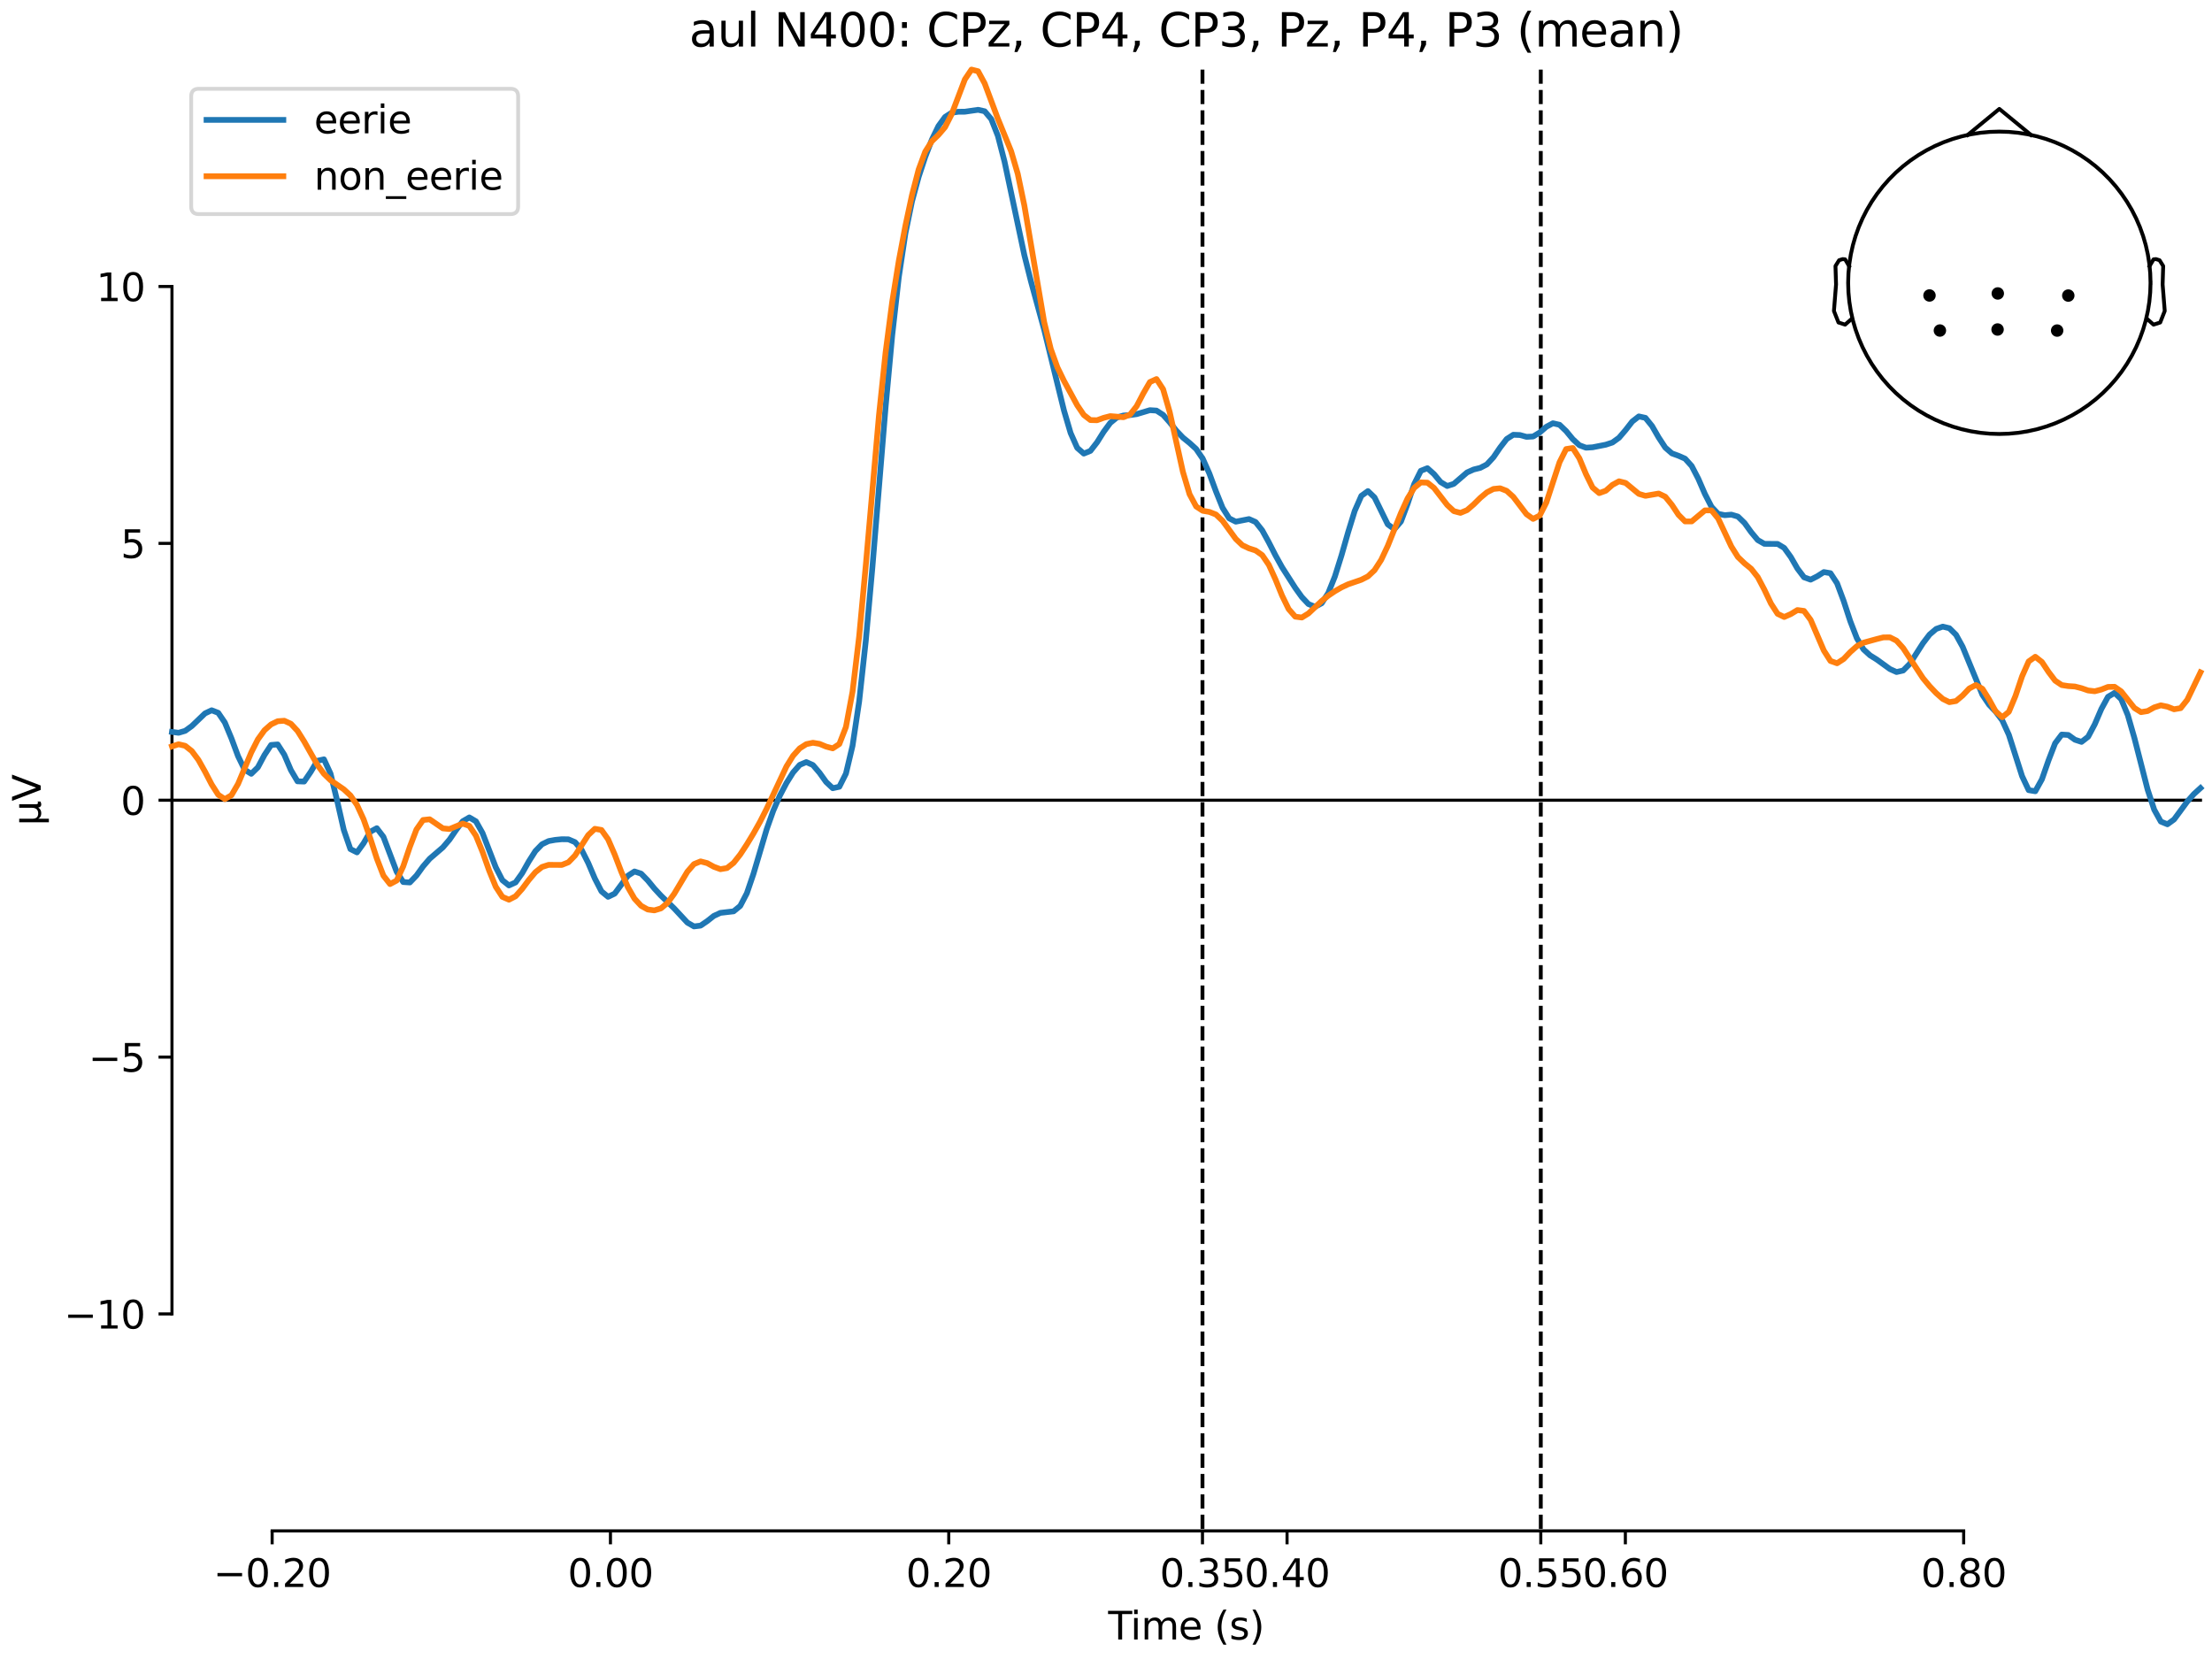 <?xml version="1.0" encoding="utf-8" standalone="no"?>
<!DOCTYPE svg PUBLIC "-//W3C//DTD SVG 1.1//EN"
  "http://www.w3.org/Graphics/SVG/1.1/DTD/svg11.dtd">
<svg xmlns:xlink="http://www.w3.org/1999/xlink" width="576pt" height="432pt" viewBox="0 0 576 432" xmlns="http://www.w3.org/2000/svg" version="1.1">
 <defs>
  <style type="text/css">*{stroke-linejoin: round; stroke-linecap: butt}</style>
 </defs>
 <g id="figure_1">
  <g id="patch_1">
   <path d="M 0 432 
L 576 432 
L 576 0 
L 0 0 
z
" style="fill: #ffffff"/>
  </g>
  <g id="axes_1">
   <g id="patch_2">
    <path d="M 44.783 398.644 
L 573 398.644 
L 573 18.118 
L 44.783 18.118 
L 44.783 398.644 
z
" style="fill: none; opacity: 0"/>
   </g>
   <g id="patch_3">
    <path d="M 44.783 342.151 
L 44.783 74.61 
" style="fill: none; stroke: #000000; stroke-width: 0.8; stroke-linejoin: miter; stroke-linecap: square"/>
   </g>
   <g id="LineCollection_1">
    <path d="M 313.124 18.118 
L 313.124 398.644 
" clip-path="url(#p0d2f6b247e)" style="fill: none; stroke-dasharray: 3.7,1.6; stroke-dashoffset: 0; stroke: #000000"/>
    <path d="M 401.217 18.118 
L 401.217 398.644 
" clip-path="url(#p0d2f6b247e)" style="fill: none; stroke-dasharray: 3.7,1.6; stroke-dashoffset: 0; stroke: #000000"/>
   </g>
   <g id="matplotlib.axis_1">
    <g id="xtick_1">
     <g id="line2d_1">
      <defs>
       <path id="mb7b1d7945c" d="M 0 0 
L 0 3.5 
" style="stroke: #000000; stroke-width: 0.8"/>
      </defs>
      <g>
       <use xlink:href="#mb7b1d7945c" x="70.867" y="398.644" style="stroke: #000000; stroke-width: 0.8"/>
      </g>
     </g>
     <g id="text_1">
      <!-- −0.20 -->
      <g transform="translate(55.544 413.242) scale(0.1 -0.1)">
       <defs>
        <path id="DejaVuSans-2212" d="M 678 2272 
L 4684 2272 
L 4684 1741 
L 678 1741 
L 678 2272 
z
" transform="scale(0.016)"/>
        <path id="DejaVuSans-30" d="M 2034 4250 
Q 1547 4250 1301 3770 
Q 1056 3291 1056 2328 
Q 1056 1369 1301 889 
Q 1547 409 2034 409 
Q 2525 409 2770 889 
Q 3016 1369 3016 2328 
Q 3016 3291 2770 3770 
Q 2525 4250 2034 4250 
z
M 2034 4750 
Q 2819 4750 3233 4129 
Q 3647 3509 3647 2328 
Q 3647 1150 3233 529 
Q 2819 -91 2034 -91 
Q 1250 -91 836 529 
Q 422 1150 422 2328 
Q 422 3509 836 4129 
Q 1250 4750 2034 4750 
z
" transform="scale(0.016)"/>
        <path id="DejaVuSans-2e" d="M 684 794 
L 1344 794 
L 1344 0 
L 684 0 
L 684 794 
z
" transform="scale(0.016)"/>
        <path id="DejaVuSans-32" d="M 1228 531 
L 3431 531 
L 3431 0 
L 469 0 
L 469 531 
Q 828 903 1448 1529 
Q 2069 2156 2228 2338 
Q 2531 2678 2651 2914 
Q 2772 3150 2772 3378 
Q 2772 3750 2511 3984 
Q 2250 4219 1831 4219 
Q 1534 4219 1204 4116 
Q 875 4013 500 3803 
L 500 4441 
Q 881 4594 1212 4672 
Q 1544 4750 1819 4750 
Q 2544 4750 2975 4387 
Q 3406 4025 3406 3419 
Q 3406 3131 3298 2873 
Q 3191 2616 2906 2266 
Q 2828 2175 2409 1742 
Q 1991 1309 1228 531 
z
" transform="scale(0.016)"/>
       </defs>
       <use xlink:href="#DejaVuSans-2212"/>
       <use xlink:href="#DejaVuSans-30" transform="translate(83.789 0)"/>
       <use xlink:href="#DejaVuSans-2e" transform="translate(147.412 0)"/>
       <use xlink:href="#DejaVuSans-32" transform="translate(179.199 0)"/>
       <use xlink:href="#DejaVuSans-30" transform="translate(242.822 0)"/>
      </g>
     </g>
    </g>
    <g id="xtick_2">
     <g id="line2d_2">
      <g>
       <use xlink:href="#mb7b1d7945c" x="158.96" y="398.644" style="stroke: #000000; stroke-width: 0.8"/>
      </g>
     </g>
     <g id="text_2">
      <!-- 0.00 -->
      <g transform="translate(147.828 413.242) scale(0.1 -0.1)">
       <use xlink:href="#DejaVuSans-30"/>
       <use xlink:href="#DejaVuSans-2e" transform="translate(63.623 0)"/>
       <use xlink:href="#DejaVuSans-30" transform="translate(95.41 0)"/>
       <use xlink:href="#DejaVuSans-30" transform="translate(159.033 0)"/>
      </g>
     </g>
    </g>
    <g id="xtick_3">
     <g id="line2d_3">
      <g>
       <use xlink:href="#mb7b1d7945c" x="247.054" y="398.644" style="stroke: #000000; stroke-width: 0.8"/>
      </g>
     </g>
     <g id="text_3">
      <!-- 0.20 -->
      <g transform="translate(235.921 413.242) scale(0.1 -0.1)">
       <use xlink:href="#DejaVuSans-30"/>
       <use xlink:href="#DejaVuSans-2e" transform="translate(63.623 0)"/>
       <use xlink:href="#DejaVuSans-32" transform="translate(95.41 0)"/>
       <use xlink:href="#DejaVuSans-30" transform="translate(159.033 0)"/>
      </g>
     </g>
    </g>
    <g id="xtick_4">
     <g id="line2d_4">
      <g>
       <use xlink:href="#mb7b1d7945c" x="313.124" y="398.644" style="stroke: #000000; stroke-width: 0.8"/>
      </g>
     </g>
     <g id="text_4">
      <!-- 0.35 -->
      <g transform="translate(301.991 413.242) scale(0.1 -0.1)">
       <defs>
        <path id="DejaVuSans-33" d="M 2597 2516 
Q 3050 2419 3304 2112 
Q 3559 1806 3559 1356 
Q 3559 666 3084 287 
Q 2609 -91 1734 -91 
Q 1441 -91 1130 -33 
Q 819 25 488 141 
L 488 750 
Q 750 597 1062 519 
Q 1375 441 1716 441 
Q 2309 441 2620 675 
Q 2931 909 2931 1356 
Q 2931 1769 2642 2001 
Q 2353 2234 1838 2234 
L 1294 2234 
L 1294 2753 
L 1863 2753 
Q 2328 2753 2575 2939 
Q 2822 3125 2822 3475 
Q 2822 3834 2567 4026 
Q 2313 4219 1838 4219 
Q 1578 4219 1281 4162 
Q 984 4106 628 3988 
L 628 4550 
Q 988 4650 1302 4700 
Q 1616 4750 1894 4750 
Q 2613 4750 3031 4423 
Q 3450 4097 3450 3541 
Q 3450 3153 3228 2886 
Q 3006 2619 2597 2516 
z
" transform="scale(0.016)"/>
        <path id="DejaVuSans-35" d="M 691 4666 
L 3169 4666 
L 3169 4134 
L 1269 4134 
L 1269 2991 
Q 1406 3038 1543 3061 
Q 1681 3084 1819 3084 
Q 2600 3084 3056 2656 
Q 3513 2228 3513 1497 
Q 3513 744 3044 326 
Q 2575 -91 1722 -91 
Q 1428 -91 1123 -41 
Q 819 9 494 109 
L 494 744 
Q 775 591 1075 516 
Q 1375 441 1709 441 
Q 2250 441 2565 725 
Q 2881 1009 2881 1497 
Q 2881 1984 2565 2268 
Q 2250 2553 1709 2553 
Q 1456 2553 1204 2497 
Q 953 2441 691 2322 
L 691 4666 
z
" transform="scale(0.016)"/>
       </defs>
       <use xlink:href="#DejaVuSans-30"/>
       <use xlink:href="#DejaVuSans-2e" transform="translate(63.623 0)"/>
       <use xlink:href="#DejaVuSans-33" transform="translate(95.41 0)"/>
       <use xlink:href="#DejaVuSans-35" transform="translate(159.033 0)"/>
      </g>
     </g>
    </g>
    <g id="xtick_5">
     <g id="line2d_5">
      <g>
       <use xlink:href="#mb7b1d7945c" x="335.147" y="398.644" style="stroke: #000000; stroke-width: 0.8"/>
      </g>
     </g>
     <g id="text_5">
      <!-- 0.40 -->
      <g transform="translate(324.015 413.242) scale(0.1 -0.1)">
       <defs>
        <path id="DejaVuSans-34" d="M 2419 4116 
L 825 1625 
L 2419 1625 
L 2419 4116 
z
M 2253 4666 
L 3047 4666 
L 3047 1625 
L 3713 1625 
L 3713 1100 
L 3047 1100 
L 3047 0 
L 2419 0 
L 2419 1100 
L 313 1100 
L 313 1709 
L 2253 4666 
z
" transform="scale(0.016)"/>
       </defs>
       <use xlink:href="#DejaVuSans-30"/>
       <use xlink:href="#DejaVuSans-2e" transform="translate(63.623 0)"/>
       <use xlink:href="#DejaVuSans-34" transform="translate(95.41 0)"/>
       <use xlink:href="#DejaVuSans-30" transform="translate(159.033 0)"/>
      </g>
     </g>
    </g>
    <g id="xtick_6">
     <g id="line2d_6">
      <g>
       <use xlink:href="#mb7b1d7945c" x="401.217" y="398.644" style="stroke: #000000; stroke-width: 0.8"/>
      </g>
     </g>
     <g id="text_6">
      <!-- 0.55 -->
      <g transform="translate(390.085 413.242) scale(0.1 -0.1)">
       <use xlink:href="#DejaVuSans-30"/>
       <use xlink:href="#DejaVuSans-2e" transform="translate(63.623 0)"/>
       <use xlink:href="#DejaVuSans-35" transform="translate(95.41 0)"/>
       <use xlink:href="#DejaVuSans-35" transform="translate(159.033 0)"/>
      </g>
     </g>
    </g>
    <g id="xtick_7">
     <g id="line2d_7">
      <g>
       <use xlink:href="#mb7b1d7945c" x="423.241" y="398.644" style="stroke: #000000; stroke-width: 0.8"/>
      </g>
     </g>
     <g id="text_7">
      <!-- 0.60 -->
      <g transform="translate(412.108 413.242) scale(0.1 -0.1)">
       <defs>
        <path id="DejaVuSans-36" d="M 2113 2584 
Q 1688 2584 1439 2293 
Q 1191 2003 1191 1497 
Q 1191 994 1439 701 
Q 1688 409 2113 409 
Q 2538 409 2786 701 
Q 3034 994 3034 1497 
Q 3034 2003 2786 2293 
Q 2538 2584 2113 2584 
z
M 3366 4563 
L 3366 3988 
Q 3128 4100 2886 4159 
Q 2644 4219 2406 4219 
Q 1781 4219 1451 3797 
Q 1122 3375 1075 2522 
Q 1259 2794 1537 2939 
Q 1816 3084 2150 3084 
Q 2853 3084 3261 2657 
Q 3669 2231 3669 1497 
Q 3669 778 3244 343 
Q 2819 -91 2113 -91 
Q 1303 -91 875 529 
Q 447 1150 447 2328 
Q 447 3434 972 4092 
Q 1497 4750 2381 4750 
Q 2619 4750 2861 4703 
Q 3103 4656 3366 4563 
z
" transform="scale(0.016)"/>
       </defs>
       <use xlink:href="#DejaVuSans-30"/>
       <use xlink:href="#DejaVuSans-2e" transform="translate(63.623 0)"/>
       <use xlink:href="#DejaVuSans-36" transform="translate(95.41 0)"/>
       <use xlink:href="#DejaVuSans-30" transform="translate(159.033 0)"/>
      </g>
     </g>
    </g>
    <g id="xtick_8">
     <g id="line2d_8">
      <g>
       <use xlink:href="#mb7b1d7945c" x="511.334" y="398.644" style="stroke: #000000; stroke-width: 0.8"/>
      </g>
     </g>
     <g id="text_8">
      <!-- 0.80 -->
      <g transform="translate(500.202 413.242) scale(0.1 -0.1)">
       <defs>
        <path id="DejaVuSans-38" d="M 2034 2216 
Q 1584 2216 1326 1975 
Q 1069 1734 1069 1313 
Q 1069 891 1326 650 
Q 1584 409 2034 409 
Q 2484 409 2743 651 
Q 3003 894 3003 1313 
Q 3003 1734 2745 1975 
Q 2488 2216 2034 2216 
z
M 1403 2484 
Q 997 2584 770 2862 
Q 544 3141 544 3541 
Q 544 4100 942 4425 
Q 1341 4750 2034 4750 
Q 2731 4750 3128 4425 
Q 3525 4100 3525 3541 
Q 3525 3141 3298 2862 
Q 3072 2584 2669 2484 
Q 3125 2378 3379 2068 
Q 3634 1759 3634 1313 
Q 3634 634 3220 271 
Q 2806 -91 2034 -91 
Q 1263 -91 848 271 
Q 434 634 434 1313 
Q 434 1759 690 2068 
Q 947 2378 1403 2484 
z
M 1172 3481 
Q 1172 3119 1398 2916 
Q 1625 2713 2034 2713 
Q 2441 2713 2670 2916 
Q 2900 3119 2900 3481 
Q 2900 3844 2670 4047 
Q 2441 4250 2034 4250 
Q 1625 4250 1398 4047 
Q 1172 3844 1172 3481 
z
" transform="scale(0.016)"/>
       </defs>
       <use xlink:href="#DejaVuSans-30"/>
       <use xlink:href="#DejaVuSans-2e" transform="translate(63.623 0)"/>
       <use xlink:href="#DejaVuSans-38" transform="translate(95.41 0)"/>
       <use xlink:href="#DejaVuSans-30" transform="translate(159.033 0)"/>
      </g>
     </g>
    </g>
    <g id="text_9">
     <!-- Time (s) -->
     <g transform="translate(288.562 426.92) scale(0.1 -0.1)">
      <defs>
       <path id="DejaVuSans-54" d="M -19 4666 
L 3928 4666 
L 3928 4134 
L 2272 4134 
L 2272 0 
L 1638 0 
L 1638 4134 
L -19 4134 
L -19 4666 
z
" transform="scale(0.016)"/>
       <path id="DejaVuSans-69" d="M 603 3500 
L 1178 3500 
L 1178 0 
L 603 0 
L 603 3500 
z
M 603 4863 
L 1178 4863 
L 1178 4134 
L 603 4134 
L 603 4863 
z
" transform="scale(0.016)"/>
       <path id="DejaVuSans-6d" d="M 3328 2828 
Q 3544 3216 3844 3400 
Q 4144 3584 4550 3584 
Q 5097 3584 5394 3201 
Q 5691 2819 5691 2113 
L 5691 0 
L 5113 0 
L 5113 2094 
Q 5113 2597 4934 2840 
Q 4756 3084 4391 3084 
Q 3944 3084 3684 2787 
Q 3425 2491 3425 1978 
L 3425 0 
L 2847 0 
L 2847 2094 
Q 2847 2600 2669 2842 
Q 2491 3084 2119 3084 
Q 1678 3084 1418 2786 
Q 1159 2488 1159 1978 
L 1159 0 
L 581 0 
L 581 3500 
L 1159 3500 
L 1159 2956 
Q 1356 3278 1631 3431 
Q 1906 3584 2284 3584 
Q 2666 3584 2933 3390 
Q 3200 3197 3328 2828 
z
" transform="scale(0.016)"/>
       <path id="DejaVuSans-65" d="M 3597 1894 
L 3597 1613 
L 953 1613 
Q 991 1019 1311 708 
Q 1631 397 2203 397 
Q 2534 397 2845 478 
Q 3156 559 3463 722 
L 3463 178 
Q 3153 47 2828 -22 
Q 2503 -91 2169 -91 
Q 1331 -91 842 396 
Q 353 884 353 1716 
Q 353 2575 817 3079 
Q 1281 3584 2069 3584 
Q 2775 3584 3186 3129 
Q 3597 2675 3597 1894 
z
M 3022 2063 
Q 3016 2534 2758 2815 
Q 2500 3097 2075 3097 
Q 1594 3097 1305 2825 
Q 1016 2553 972 2059 
L 3022 2063 
z
" transform="scale(0.016)"/>
       <path id="DejaVuSans-20" transform="scale(0.016)"/>
       <path id="DejaVuSans-28" d="M 1984 4856 
Q 1566 4138 1362 3434 
Q 1159 2731 1159 2009 
Q 1159 1288 1364 580 
Q 1569 -128 1984 -844 
L 1484 -844 
Q 1016 -109 783 600 
Q 550 1309 550 2009 
Q 550 2706 781 3412 
Q 1013 4119 1484 4856 
L 1984 4856 
z
" transform="scale(0.016)"/>
       <path id="DejaVuSans-73" d="M 2834 3397 
L 2834 2853 
Q 2591 2978 2328 3040 
Q 2066 3103 1784 3103 
Q 1356 3103 1142 2972 
Q 928 2841 928 2578 
Q 928 2378 1081 2264 
Q 1234 2150 1697 2047 
L 1894 2003 
Q 2506 1872 2764 1633 
Q 3022 1394 3022 966 
Q 3022 478 2636 193 
Q 2250 -91 1575 -91 
Q 1294 -91 989 -36 
Q 684 19 347 128 
L 347 722 
Q 666 556 975 473 
Q 1284 391 1588 391 
Q 1994 391 2212 530 
Q 2431 669 2431 922 
Q 2431 1156 2273 1281 
Q 2116 1406 1581 1522 
L 1381 1569 
Q 847 1681 609 1914 
Q 372 2147 372 2553 
Q 372 3047 722 3315 
Q 1072 3584 1716 3584 
Q 2034 3584 2315 3537 
Q 2597 3491 2834 3397 
z
" transform="scale(0.016)"/>
       <path id="DejaVuSans-29" d="M 513 4856 
L 1013 4856 
Q 1481 4119 1714 3412 
Q 1947 2706 1947 2009 
Q 1947 1309 1714 600 
Q 1481 -109 1013 -844 
L 513 -844 
Q 928 -128 1133 580 
Q 1338 1288 1338 2009 
Q 1338 2731 1133 3434 
Q 928 4138 513 4856 
z
" transform="scale(0.016)"/>
      </defs>
      <use xlink:href="#DejaVuSans-54"/>
      <use xlink:href="#DejaVuSans-69" transform="translate(57.959 0)"/>
      <use xlink:href="#DejaVuSans-6d" transform="translate(85.742 0)"/>
      <use xlink:href="#DejaVuSans-65" transform="translate(183.154 0)"/>
      <use xlink:href="#DejaVuSans-20" transform="translate(244.678 0)"/>
      <use xlink:href="#DejaVuSans-28" transform="translate(276.465 0)"/>
      <use xlink:href="#DejaVuSans-73" transform="translate(315.479 0)"/>
      <use xlink:href="#DejaVuSans-29" transform="translate(367.578 0)"/>
     </g>
    </g>
   </g>
   <g id="matplotlib.axis_2">
    <g id="ytick_1">
     <g id="line2d_9">
      <defs>
       <path id="maada11eeff" d="M 0 0 
L -3.5 0 
" style="stroke: #000000; stroke-width: 0.8"/>
      </defs>
      <g>
       <use xlink:href="#maada11eeff" x="44.783" y="342.151" style="stroke: #000000; stroke-width: 0.8"/>
      </g>
     </g>
     <g id="text_10">
      <!-- −10 -->
      <g transform="translate(16.678 345.951) scale(0.1 -0.1)">
       <defs>
        <path id="DejaVuSans-31" d="M 794 531 
L 1825 531 
L 1825 4091 
L 703 3866 
L 703 4441 
L 1819 4666 
L 2450 4666 
L 2450 531 
L 3481 531 
L 3481 0 
L 794 0 
L 794 531 
z
" transform="scale(0.016)"/>
       </defs>
       <use xlink:href="#DejaVuSans-2212"/>
       <use xlink:href="#DejaVuSans-31" transform="translate(83.789 0)"/>
       <use xlink:href="#DejaVuSans-30" transform="translate(147.412 0)"/>
      </g>
     </g>
    </g>
    <g id="ytick_2">
     <g id="line2d_10">
      <g>
       <use xlink:href="#maada11eeff" x="44.783" y="275.266" style="stroke: #000000; stroke-width: 0.8"/>
      </g>
     </g>
     <g id="text_11">
      <!-- −5 -->
      <g transform="translate(23.041 279.065) scale(0.1 -0.1)">
       <use xlink:href="#DejaVuSans-2212"/>
       <use xlink:href="#DejaVuSans-35" transform="translate(83.789 0)"/>
      </g>
     </g>
    </g>
    <g id="ytick_3">
     <g id="line2d_11">
      <g>
       <use xlink:href="#maada11eeff" x="44.783" y="208.381" style="stroke: #000000; stroke-width: 0.8"/>
      </g>
     </g>
     <g id="text_12">
      <!-- 0 -->
      <g transform="translate(31.421 212.18) scale(0.1 -0.1)">
       <use xlink:href="#DejaVuSans-30"/>
      </g>
     </g>
    </g>
    <g id="ytick_4">
     <g id="line2d_12">
      <g>
       <use xlink:href="#maada11eeff" x="44.783" y="141.496" style="stroke: #000000; stroke-width: 0.8"/>
      </g>
     </g>
     <g id="text_13">
      <!-- 5 -->
      <g transform="translate(31.421 145.295) scale(0.1 -0.1)">
       <use xlink:href="#DejaVuSans-35"/>
      </g>
     </g>
    </g>
    <g id="ytick_5">
     <g id="line2d_13">
      <g>
       <use xlink:href="#maada11eeff" x="44.783" y="74.61" style="stroke: #000000; stroke-width: 0.8"/>
      </g>
     </g>
     <g id="text_14">
      <!-- 10 -->
      <g transform="translate(25.058 78.41) scale(0.1 -0.1)">
       <use xlink:href="#DejaVuSans-31"/>
       <use xlink:href="#DejaVuSans-30" transform="translate(63.623 0)"/>
      </g>
     </g>
    </g>
    <g id="text_15">
     <!-- µV -->
     <g transform="translate(10.599 214.982) rotate(-90) scale(0.1 -0.1)">
      <defs>
       <path id="DejaVuSans-b5" d="M 544 -1331 
L 544 3500 
L 1119 3500 
L 1119 1325 
Q 1119 872 1334 640 
Q 1550 409 1972 409 
Q 2434 409 2667 671 
Q 2900 934 2900 1459 
L 2900 3500 
L 3475 3500 
L 3475 806 
Q 3475 619 3529 530 
Q 3584 441 3700 441 
Q 3728 441 3778 458 
Q 3828 475 3916 513 
L 3916 50 
Q 3788 -22 3673 -56 
Q 3559 -91 3450 -91 
Q 3234 -91 3106 31 
Q 2978 153 2931 403 
Q 2775 156 2548 32 
Q 2322 -91 2016 -91 
Q 1697 -91 1473 31 
Q 1250 153 1119 397 
L 1119 -1331 
L 544 -1331 
z
" transform="scale(0.016)"/>
       <path id="DejaVuSans-56" d="M 1831 0 
L 50 4666 
L 709 4666 
L 2188 738 
L 3669 4666 
L 4325 4666 
L 2547 0 
L 1831 0 
z
" transform="scale(0.016)"/>
      </defs>
      <use xlink:href="#DejaVuSans-b5"/>
      <use xlink:href="#DejaVuSans-56" transform="translate(63.623 0)"/>
     </g>
    </g>
   </g>
   <g id="patch_4">
    <path d="M 70.867 398.644 
L 511.334 398.644 
" style="fill: none; stroke: #000000; stroke-width: 0.8; stroke-linejoin: miter; stroke-linecap: square"/>
   </g>
   <g id="patch_5">
    <path d="M 44.783 208.381 
L 573 208.381 
" style="fill: none; stroke: #000000; stroke-width: 0.8; stroke-linejoin: miter; stroke-linecap: square"/>
   </g>
   <g id="text_16">
    <!-- aul N400: CPz, CP4, CP3, Pz, P4, P3 (mean) -->
    <g transform="translate(179.452 12.118) scale(0.12 -0.12)">
     <defs>
      <path id="DejaVuSans-61" d="M 2194 1759 
Q 1497 1759 1228 1600 
Q 959 1441 959 1056 
Q 959 750 1161 570 
Q 1363 391 1709 391 
Q 2188 391 2477 730 
Q 2766 1069 2766 1631 
L 2766 1759 
L 2194 1759 
z
M 3341 1997 
L 3341 0 
L 2766 0 
L 2766 531 
Q 2569 213 2275 61 
Q 1981 -91 1556 -91 
Q 1019 -91 701 211 
Q 384 513 384 1019 
Q 384 1609 779 1909 
Q 1175 2209 1959 2209 
L 2766 2209 
L 2766 2266 
Q 2766 2663 2505 2880 
Q 2244 3097 1772 3097 
Q 1472 3097 1187 3025 
Q 903 2953 641 2809 
L 641 3341 
Q 956 3463 1253 3523 
Q 1550 3584 1831 3584 
Q 2591 3584 2966 3190 
Q 3341 2797 3341 1997 
z
" transform="scale(0.016)"/>
      <path id="DejaVuSans-75" d="M 544 1381 
L 544 3500 
L 1119 3500 
L 1119 1403 
Q 1119 906 1312 657 
Q 1506 409 1894 409 
Q 2359 409 2629 706 
Q 2900 1003 2900 1516 
L 2900 3500 
L 3475 3500 
L 3475 0 
L 2900 0 
L 2900 538 
Q 2691 219 2414 64 
Q 2138 -91 1772 -91 
Q 1169 -91 856 284 
Q 544 659 544 1381 
z
M 1991 3584 
L 1991 3584 
z
" transform="scale(0.016)"/>
      <path id="DejaVuSans-6c" d="M 603 4863 
L 1178 4863 
L 1178 0 
L 603 0 
L 603 4863 
z
" transform="scale(0.016)"/>
      <path id="DejaVuSans-4e" d="M 628 4666 
L 1478 4666 
L 3547 763 
L 3547 4666 
L 4159 4666 
L 4159 0 
L 3309 0 
L 1241 3903 
L 1241 0 
L 628 0 
L 628 4666 
z
" transform="scale(0.016)"/>
      <path id="DejaVuSans-3a" d="M 750 794 
L 1409 794 
L 1409 0 
L 750 0 
L 750 794 
z
M 750 3309 
L 1409 3309 
L 1409 2516 
L 750 2516 
L 750 3309 
z
" transform="scale(0.016)"/>
      <path id="DejaVuSans-43" d="M 4122 4306 
L 4122 3641 
Q 3803 3938 3442 4084 
Q 3081 4231 2675 4231 
Q 1875 4231 1450 3742 
Q 1025 3253 1025 2328 
Q 1025 1406 1450 917 
Q 1875 428 2675 428 
Q 3081 428 3442 575 
Q 3803 722 4122 1019 
L 4122 359 
Q 3791 134 3420 21 
Q 3050 -91 2638 -91 
Q 1578 -91 968 557 
Q 359 1206 359 2328 
Q 359 3453 968 4101 
Q 1578 4750 2638 4750 
Q 3056 4750 3426 4639 
Q 3797 4528 4122 4306 
z
" transform="scale(0.016)"/>
      <path id="DejaVuSans-50" d="M 1259 4147 
L 1259 2394 
L 2053 2394 
Q 2494 2394 2734 2622 
Q 2975 2850 2975 3272 
Q 2975 3691 2734 3919 
Q 2494 4147 2053 4147 
L 1259 4147 
z
M 628 4666 
L 2053 4666 
Q 2838 4666 3239 4311 
Q 3641 3956 3641 3272 
Q 3641 2581 3239 2228 
Q 2838 1875 2053 1875 
L 1259 1875 
L 1259 0 
L 628 0 
L 628 4666 
z
" transform="scale(0.016)"/>
      <path id="DejaVuSans-7a" d="M 353 3500 
L 3084 3500 
L 3084 2975 
L 922 459 
L 3084 459 
L 3084 0 
L 275 0 
L 275 525 
L 2438 3041 
L 353 3041 
L 353 3500 
z
" transform="scale(0.016)"/>
      <path id="DejaVuSans-2c" d="M 750 794 
L 1409 794 
L 1409 256 
L 897 -744 
L 494 -744 
L 750 256 
L 750 794 
z
" transform="scale(0.016)"/>
      <path id="DejaVuSans-6e" d="M 3513 2113 
L 3513 0 
L 2938 0 
L 2938 2094 
Q 2938 2591 2744 2837 
Q 2550 3084 2163 3084 
Q 1697 3084 1428 2787 
Q 1159 2491 1159 1978 
L 1159 0 
L 581 0 
L 581 3500 
L 1159 3500 
L 1159 2956 
Q 1366 3272 1645 3428 
Q 1925 3584 2291 3584 
Q 2894 3584 3203 3211 
Q 3513 2838 3513 2113 
z
" transform="scale(0.016)"/>
     </defs>
     <use xlink:href="#DejaVuSans-61"/>
     <use xlink:href="#DejaVuSans-75" transform="translate(61.279 0)"/>
     <use xlink:href="#DejaVuSans-6c" transform="translate(124.658 0)"/>
     <use xlink:href="#DejaVuSans-20" transform="translate(152.441 0)"/>
     <use xlink:href="#DejaVuSans-4e" transform="translate(184.229 0)"/>
     <use xlink:href="#DejaVuSans-34" transform="translate(259.033 0)"/>
     <use xlink:href="#DejaVuSans-30" transform="translate(322.656 0)"/>
     <use xlink:href="#DejaVuSans-30" transform="translate(386.279 0)"/>
     <use xlink:href="#DejaVuSans-3a" transform="translate(449.902 0)"/>
     <use xlink:href="#DejaVuSans-20" transform="translate(483.594 0)"/>
     <use xlink:href="#DejaVuSans-43" transform="translate(515.381 0)"/>
     <use xlink:href="#DejaVuSans-50" transform="translate(585.205 0)"/>
     <use xlink:href="#DejaVuSans-7a" transform="translate(645.508 0)"/>
     <use xlink:href="#DejaVuSans-2c" transform="translate(697.998 0)"/>
     <use xlink:href="#DejaVuSans-20" transform="translate(729.785 0)"/>
     <use xlink:href="#DejaVuSans-43" transform="translate(761.572 0)"/>
     <use xlink:href="#DejaVuSans-50" transform="translate(831.396 0)"/>
     <use xlink:href="#DejaVuSans-34" transform="translate(891.699 0)"/>
     <use xlink:href="#DejaVuSans-2c" transform="translate(955.322 0)"/>
     <use xlink:href="#DejaVuSans-20" transform="translate(987.109 0)"/>
     <use xlink:href="#DejaVuSans-43" transform="translate(1018.896 0)"/>
     <use xlink:href="#DejaVuSans-50" transform="translate(1088.721 0)"/>
     <use xlink:href="#DejaVuSans-33" transform="translate(1149.023 0)"/>
     <use xlink:href="#DejaVuSans-2c" transform="translate(1212.646 0)"/>
     <use xlink:href="#DejaVuSans-20" transform="translate(1244.434 0)"/>
     <use xlink:href="#DejaVuSans-50" transform="translate(1276.221 0)"/>
     <use xlink:href="#DejaVuSans-7a" transform="translate(1336.523 0)"/>
     <use xlink:href="#DejaVuSans-2c" transform="translate(1389.014 0)"/>
     <use xlink:href="#DejaVuSans-20" transform="translate(1420.801 0)"/>
     <use xlink:href="#DejaVuSans-50" transform="translate(1452.588 0)"/>
     <use xlink:href="#DejaVuSans-34" transform="translate(1512.891 0)"/>
     <use xlink:href="#DejaVuSans-2c" transform="translate(1576.514 0)"/>
     <use xlink:href="#DejaVuSans-20" transform="translate(1608.301 0)"/>
     <use xlink:href="#DejaVuSans-50" transform="translate(1640.088 0)"/>
     <use xlink:href="#DejaVuSans-33" transform="translate(1700.391 0)"/>
     <use xlink:href="#DejaVuSans-20" transform="translate(1764.014 0)"/>
     <use xlink:href="#DejaVuSans-28" transform="translate(1795.801 0)"/>
     <use xlink:href="#DejaVuSans-6d" transform="translate(1834.814 0)"/>
     <use xlink:href="#DejaVuSans-65" transform="translate(1932.227 0)"/>
     <use xlink:href="#DejaVuSans-61" transform="translate(1993.75 0)"/>
     <use xlink:href="#DejaVuSans-6e" transform="translate(2055.029 0)"/>
     <use xlink:href="#DejaVuSans-29" transform="translate(2118.408 0)"/>
    </g>
   </g>
   <g id="legend_1">
    <g id="patch_6">
     <path d="M 51.783 55.753 
L 132.925 55.753 
Q 134.925 55.753 134.925 53.753 
L 134.925 25.118 
Q 134.925 23.118 132.925 23.118 
L 51.783 23.118 
Q 49.783 23.118 49.783 25.118 
L 49.783 53.753 
Q 49.783 55.753 51.783 55.753 
z
" style="fill: #ffffff; opacity: 0.8; stroke: #cccccc; stroke-linejoin: miter"/>
    </g>
    <g id="line2d_14">
     <path d="M 53.783 31.217 
L 63.783 31.217 
L 73.783 31.217 
" style="fill: none; stroke: #1f77b4; stroke-width: 1.5; stroke-linecap: square"/>
    </g>
    <g id="text_17">
     <!-- eerie -->
     <g transform="translate(81.783 34.717) scale(0.1 -0.1)">
      <defs>
       <path id="DejaVuSans-72" d="M 2631 2963 
Q 2534 3019 2420 3045 
Q 2306 3072 2169 3072 
Q 1681 3072 1420 2755 
Q 1159 2438 1159 1844 
L 1159 0 
L 581 0 
L 581 3500 
L 1159 3500 
L 1159 2956 
Q 1341 3275 1631 3429 
Q 1922 3584 2338 3584 
Q 2397 3584 2469 3576 
Q 2541 3569 2628 3553 
L 2631 2963 
z
" transform="scale(0.016)"/>
      </defs>
      <use xlink:href="#DejaVuSans-65"/>
      <use xlink:href="#DejaVuSans-65" transform="translate(61.523 0)"/>
      <use xlink:href="#DejaVuSans-72" transform="translate(123.047 0)"/>
      <use xlink:href="#DejaVuSans-69" transform="translate(164.16 0)"/>
      <use xlink:href="#DejaVuSans-65" transform="translate(191.943 0)"/>
     </g>
    </g>
    <g id="line2d_15">
     <path d="M 53.783 45.895 
L 63.783 45.895 
L 73.783 45.895 
" style="fill: none; stroke: #ff7f0e; stroke-width: 1.5; stroke-linecap: square"/>
    </g>
    <g id="text_18">
     <!-- non_eerie -->
     <g transform="translate(81.783 49.395) scale(0.1 -0.1)">
      <defs>
       <path id="DejaVuSans-6f" d="M 1959 3097 
Q 1497 3097 1228 2736 
Q 959 2375 959 1747 
Q 959 1119 1226 758 
Q 1494 397 1959 397 
Q 2419 397 2687 759 
Q 2956 1122 2956 1747 
Q 2956 2369 2687 2733 
Q 2419 3097 1959 3097 
z
M 1959 3584 
Q 2709 3584 3137 3096 
Q 3566 2609 3566 1747 
Q 3566 888 3137 398 
Q 2709 -91 1959 -91 
Q 1206 -91 779 398 
Q 353 888 353 1747 
Q 353 2609 779 3096 
Q 1206 3584 1959 3584 
z
" transform="scale(0.016)"/>
       <path id="DejaVuSans-5f" d="M 3263 -1063 
L 3263 -1509 
L -63 -1509 
L -63 -1063 
L 3263 -1063 
z
" transform="scale(0.016)"/>
      </defs>
      <use xlink:href="#DejaVuSans-6e"/>
      <use xlink:href="#DejaVuSans-6f" transform="translate(63.379 0)"/>
      <use xlink:href="#DejaVuSans-6e" transform="translate(124.561 0)"/>
      <use xlink:href="#DejaVuSans-5f" transform="translate(187.939 0)"/>
      <use xlink:href="#DejaVuSans-65" transform="translate(237.939 0)"/>
      <use xlink:href="#DejaVuSans-65" transform="translate(299.463 0)"/>
      <use xlink:href="#DejaVuSans-72" transform="translate(360.986 0)"/>
      <use xlink:href="#DejaVuSans-69" transform="translate(402.1 0)"/>
      <use xlink:href="#DejaVuSans-65" transform="translate(429.883 0)"/>
     </g>
    </g>
   </g>
   <g id="line2d_16">
    <path d="M 44.783 190.588 
L 46.504 190.819 
L 48.224 190.309 
L 49.945 189.065 
L 53.386 185.768 
L 55.107 184.953 
L 56.827 185.616 
L 58.548 188.144 
L 60.268 192.268 
L 61.989 196.902 
L 63.709 200.435 
L 65.43 201.495 
L 67.151 199.814 
L 68.871 196.595 
L 70.592 193.989 
L 72.312 193.852 
L 74.033 196.532 
L 75.753 200.542 
L 77.474 203.452 
L 79.195 203.518 
L 80.915 200.994 
L 82.636 198.11 
L 84.356 197.73 
L 86.077 201.464 
L 87.797 208.52 
L 89.518 216.1 
L 91.239 221.093 
L 92.959 221.957 
L 94.68 219.582 
L 96.4 216.595 
L 98.121 215.663 
L 99.841 217.907 
L 103.283 226.984 
L 105.003 229.681 
L 106.724 229.792 
L 108.444 227.997 
L 110.165 225.611 
L 111.886 223.614 
L 115.327 220.654 
L 117.047 218.64 
L 118.768 216.132 
L 120.488 213.861 
L 122.209 212.858 
L 123.93 213.867 
L 125.65 216.93 
L 129.091 225.828 
L 130.812 229.194 
L 132.532 230.565 
L 134.253 229.781 
L 135.974 227.374 
L 137.694 224.32 
L 139.415 221.616 
L 141.135 219.847 
L 142.856 219.014 
L 144.576 218.703 
L 146.297 218.534 
L 148.018 218.559 
L 149.738 219.294 
L 151.459 221.324 
L 153.179 224.73 
L 154.9 228.768 
L 156.62 232.105 
L 158.341 233.53 
L 160.062 232.704 
L 163.503 228.04 
L 165.223 226.929 
L 166.944 227.49 
L 168.664 229.249 
L 170.385 231.351 
L 172.106 233.214 
L 175.547 236.538 
L 178.988 240.241 
L 180.709 241.234 
L 182.429 241.031 
L 184.15 239.862 
L 185.87 238.505 
L 187.591 237.707 
L 191.032 237.309 
L 192.753 235.904 
L 194.473 232.613 
L 196.194 227.572 
L 199.635 215.959 
L 201.355 211.108 
L 203.076 207.172 
L 204.797 203.894 
L 206.517 201.146 
L 208.238 199.176 
L 209.958 198.442 
L 211.679 199.212 
L 213.399 201.221 
L 215.12 203.625 
L 216.841 205.245 
L 218.561 204.868 
L 220.282 201.445 
L 222.002 194.194 
L 223.723 182.672 
L 225.443 166.944 
L 227.164 147.803 
L 230.605 105.988 
L 232.326 87.345 
L 234.046 72.173 
L 235.767 60.741 
L 237.488 52.398 
L 239.208 46.068 
L 240.929 40.85 
L 242.649 36.382 
L 244.37 32.82 
L 246.09 30.462 
L 247.811 29.351 
L 249.532 29.102 
L 251.252 29.086 
L 254.693 28.59 
L 256.414 28.974 
L 258.134 31.019 
L 259.855 35.404 
L 261.576 42.075 
L 266.737 66.417 
L 268.458 73.26 
L 271.899 85.854 
L 275.34 99.913 
L 277.061 106.906 
L 278.781 112.748 
L 280.502 116.618 
L 282.222 118.113 
L 283.943 117.409 
L 285.664 115.193 
L 287.384 112.457 
L 289.105 110.125 
L 290.825 108.719 
L 292.546 108.197 
L 294.267 108.081 
L 295.987 107.842 
L 299.428 106.808 
L 301.149 106.92 
L 302.869 108.028 
L 304.59 109.972 
L 306.311 112.142 
L 308.031 113.949 
L 309.752 115.341 
L 311.472 116.903 
L 313.193 119.436 
L 314.913 123.295 
L 316.634 127.956 
L 318.355 132.231 
L 320.075 134.977 
L 321.796 135.841 
L 325.237 135.165 
L 326.957 135.93 
L 328.678 138.1 
L 330.399 141.229 
L 332.119 144.593 
L 333.84 147.699 
L 337.281 153.081 
L 339.001 155.477 
L 340.722 157.305 
L 342.443 157.996 
L 344.163 157.084 
L 345.884 154.402 
L 347.604 150.105 
L 349.325 144.614 
L 351.046 138.603 
L 352.766 133.038 
L 354.487 129.121 
L 356.207 127.875 
L 357.928 129.527 
L 361.369 136.547 
L 363.09 137.8 
L 364.81 135.796 
L 366.531 131.204 
L 368.251 126.067 
L 369.972 122.602 
L 371.692 121.916 
L 373.413 123.449 
L 375.134 125.527 
L 376.854 126.555 
L 378.575 125.988 
L 382.016 123.026 
L 383.736 122.257 
L 385.457 121.831 
L 387.178 120.935 
L 388.898 119.066 
L 390.619 116.546 
L 392.339 114.32 
L 394.06 113.215 
L 395.78 113.28 
L 397.501 113.752 
L 399.222 113.663 
L 400.942 112.622 
L 402.663 111.135 
L 404.383 110.215 
L 406.104 110.611 
L 407.825 112.257 
L 409.545 114.347 
L 411.266 115.937 
L 412.986 116.577 
L 414.707 116.475 
L 418.148 115.796 
L 419.869 115.231 
L 421.589 113.993 
L 423.31 111.977 
L 425.03 109.771 
L 426.751 108.431 
L 428.471 108.811 
L 430.192 110.935 
L 431.913 113.922 
L 433.633 116.545 
L 435.354 118.054 
L 437.074 118.68 
L 438.795 119.436 
L 440.515 121.345 
L 442.236 124.665 
L 443.957 128.633 
L 445.677 131.981 
L 447.398 133.8 
L 449.118 134.153 
L 450.839 134.008 
L 452.559 134.514 
L 454.28 136.185 
L 456.001 138.569 
L 457.721 140.632 
L 459.442 141.612 
L 462.883 141.636 
L 464.603 142.673 
L 466.324 145.054 
L 468.045 148.045 
L 469.765 150.325 
L 471.486 150.941 
L 473.206 150.063 
L 474.927 148.964 
L 476.648 149.261 
L 478.368 151.883 
L 480.089 156.493 
L 481.809 161.762 
L 483.53 166.212 
L 485.25 169.093 
L 486.971 170.661 
L 488.692 171.725 
L 492.133 174.217 
L 493.853 174.996 
L 495.574 174.604 
L 497.294 172.871 
L 500.736 167.494 
L 502.456 165.236 
L 504.177 163.767 
L 505.897 163.17 
L 507.618 163.587 
L 509.338 165.282 
L 511.059 168.407 
L 516.221 180.934 
L 517.941 183.488 
L 519.662 185.304 
L 521.382 187.571 
L 523.103 191.34 
L 526.544 202.103 
L 528.265 205.751 
L 529.985 206.039 
L 531.706 202.935 
L 533.427 198.01 
L 535.147 193.558 
L 536.868 191.281 
L 538.588 191.386 
L 540.309 192.623 
L 542.029 193.184 
L 543.75 191.842 
L 545.471 188.605 
L 547.191 184.612 
L 548.912 181.456 
L 550.632 180.419 
L 552.353 182.06 
L 554.073 186.207 
L 555.794 192.183 
L 559.235 205.603 
L 560.956 210.844 
L 562.676 213.937 
L 564.397 214.642 
L 566.117 213.394 
L 569.559 208.723 
L 571.279 206.776 
L 573 205.211 
L 573 205.211 
" style="fill: none; stroke: #1f77b4; stroke-width: 1.5; stroke-linecap: square"/>
   </g>
   <g id="line2d_17">
    <path d="M 44.783 194.37 
L 46.504 193.802 
L 48.224 194.207 
L 49.945 195.571 
L 51.665 197.871 
L 53.386 200.935 
L 55.107 204.253 
L 56.827 206.953 
L 58.548 208.083 
L 60.268 207.084 
L 61.989 204.129 
L 65.43 195.926 
L 67.151 192.535 
L 68.871 190.149 
L 70.592 188.633 
L 72.312 187.803 
L 74.033 187.683 
L 75.753 188.475 
L 77.474 190.321 
L 79.195 193.057 
L 82.636 199.151 
L 84.356 201.505 
L 86.077 203.173 
L 89.518 205.532 
L 91.239 207.116 
L 92.959 209.614 
L 94.68 213.351 
L 96.4 218.235 
L 98.121 223.551 
L 99.841 228.014 
L 101.562 230.208 
L 103.283 229.297 
L 105.003 225.583 
L 106.724 220.505 
L 108.444 216.001 
L 110.165 213.525 
L 111.886 213.343 
L 115.327 215.705 
L 117.047 215.882 
L 120.488 214.462 
L 122.209 215.063 
L 123.93 217.611 
L 125.65 221.835 
L 127.371 226.686 
L 129.091 230.896 
L 130.812 233.532 
L 132.532 234.279 
L 134.253 233.391 
L 135.974 231.456 
L 137.694 229.159 
L 139.415 227.118 
L 141.135 225.759 
L 142.856 225.208 
L 146.297 225.223 
L 148.018 224.536 
L 149.738 222.77 
L 153.179 217.448 
L 154.9 215.823 
L 156.62 216.124 
L 158.341 218.542 
L 160.062 222.511 
L 161.782 227.009 
L 163.503 231.035 
L 165.223 234.012 
L 166.944 235.87 
L 168.664 236.828 
L 170.385 237.063 
L 172.106 236.542 
L 173.826 235.113 
L 175.547 232.761 
L 178.988 226.992 
L 180.709 225.008 
L 182.429 224.305 
L 184.15 224.751 
L 185.87 225.698 
L 187.591 226.332 
L 189.311 226.043 
L 191.032 224.686 
L 192.753 222.509 
L 194.473 219.887 
L 196.194 217.052 
L 197.914 213.991 
L 199.635 210.586 
L 204.797 199.571 
L 206.517 196.794 
L 208.238 194.873 
L 209.958 193.777 
L 211.679 193.414 
L 213.399 193.7 
L 215.12 194.414 
L 216.841 194.87 
L 218.561 193.745 
L 220.282 189.305 
L 222.002 180.083 
L 223.723 165.701 
L 225.443 147.3 
L 228.885 108.134 
L 230.605 91.784 
L 232.326 78.614 
L 234.046 67.931 
L 235.767 58.786 
L 237.488 50.756 
L 239.208 44.149 
L 240.929 39.492 
L 242.649 36.782 
L 244.37 35.123 
L 246.09 33.109 
L 247.811 29.729 
L 251.252 20.673 
L 252.973 18.118 
L 254.693 18.553 
L 256.414 21.732 
L 259.855 30.946 
L 263.296 39.383 
L 265.017 45.247 
L 266.737 53.5 
L 271.899 83.865 
L 273.62 90.872 
L 275.34 95.65 
L 277.061 99.184 
L 280.502 105.525 
L 282.222 108.057 
L 283.943 109.384 
L 285.664 109.428 
L 287.384 108.805 
L 289.105 108.359 
L 292.546 108.642 
L 294.267 107.954 
L 295.987 105.763 
L 297.708 102.457 
L 299.428 99.49 
L 301.149 98.707 
L 302.869 101.347 
L 304.59 107.316 
L 308.031 122.886 
L 309.752 128.675 
L 311.472 131.878 
L 313.193 133.007 
L 314.913 133.301 
L 316.634 133.976 
L 318.355 135.619 
L 321.796 140.341 
L 323.516 141.98 
L 325.237 142.792 
L 326.957 143.347 
L 328.678 144.557 
L 330.399 147.081 
L 332.119 150.858 
L 333.84 155.078 
L 335.56 158.602 
L 337.281 160.573 
L 339.001 160.8 
L 340.722 159.736 
L 344.163 156.487 
L 345.884 155.106 
L 347.604 153.948 
L 349.325 152.958 
L 351.046 152.15 
L 354.487 150.966 
L 356.207 150.093 
L 357.928 148.47 
L 359.648 145.809 
L 361.369 142.154 
L 364.81 133.57 
L 366.531 129.794 
L 368.251 127.038 
L 369.972 125.627 
L 371.692 125.684 
L 373.413 127.048 
L 376.854 131.499 
L 378.575 133.098 
L 380.295 133.551 
L 382.016 132.839 
L 383.736 131.353 
L 385.457 129.648 
L 387.178 128.207 
L 388.898 127.32 
L 390.619 127.148 
L 392.339 127.816 
L 394.06 129.379 
L 397.501 133.899 
L 399.222 135.121 
L 400.942 134.244 
L 402.663 130.857 
L 406.104 120.353 
L 407.825 116.933 
L 409.545 116.659 
L 411.266 119.352 
L 412.986 123.466 
L 414.707 126.954 
L 416.427 128.406 
L 418.148 127.785 
L 419.869 126.264 
L 421.589 125.328 
L 423.31 125.757 
L 426.751 128.605 
L 428.471 129.114 
L 431.913 128.518 
L 433.633 129.335 
L 435.354 131.457 
L 437.074 134.052 
L 438.795 135.777 
L 440.515 135.773 
L 443.957 132.9 
L 445.677 132.9 
L 447.398 135.002 
L 450.839 142.314 
L 452.559 145.053 
L 454.28 146.701 
L 456.001 148.102 
L 457.721 150.285 
L 459.442 153.558 
L 461.162 157.174 
L 462.883 159.836 
L 464.603 160.663 
L 466.324 159.901 
L 468.045 158.854 
L 469.765 159.088 
L 471.486 161.407 
L 474.927 169.408 
L 476.648 172.109 
L 478.368 172.715 
L 480.089 171.597 
L 481.809 169.791 
L 483.53 168.258 
L 485.25 167.355 
L 488.692 166.407 
L 490.412 165.978 
L 492.133 165.959 
L 493.853 166.83 
L 495.574 168.747 
L 500.736 176.59 
L 502.456 178.665 
L 504.177 180.483 
L 505.897 182.002 
L 507.618 182.842 
L 509.338 182.548 
L 511.059 181.109 
L 512.78 179.291 
L 514.5 178.377 
L 516.221 179.359 
L 517.941 182.115 
L 519.662 185.241 
L 521.382 186.762 
L 523.103 185.35 
L 524.824 181.227 
L 526.544 176.116 
L 528.265 172.237 
L 529.985 171.019 
L 531.706 172.37 
L 533.427 174.958 
L 535.147 177.232 
L 536.868 178.39 
L 538.588 178.655 
L 540.309 178.769 
L 542.029 179.209 
L 543.75 179.799 
L 545.471 180 
L 547.191 179.552 
L 548.912 178.877 
L 550.632 178.838 
L 552.353 180.032 
L 555.794 184.361 
L 557.515 185.437 
L 559.235 185.154 
L 560.956 184.206 
L 562.676 183.663 
L 564.397 184.022 
L 566.117 184.694 
L 567.838 184.396 
L 569.559 182.231 
L 573 175.085 
L 573 175.085 
" style="fill: none; stroke: #ff7f0e; stroke-width: 1.5; stroke-linecap: square"/>
   </g>
  </g>
  <g id="axes_2">
   <g id="PathCollection_1">
    <defs>
     <path id="C0_0_454091d8a5" d="M 0 1.118 
C 0.297 1.118 0.581 1 0.791 0.791 
C 1 0.581 1.118 0.297 1.118 -0 
C 1.118 -0.297 1 -0.581 0.791 -0.791 
C 0.581 -1 0.297 -1.118 0 -1.118 
C -0.297 -1.118 -0.581 -1 -0.791 -0.791 
C -1 -0.581 -1.118 -0.297 -1.118 0 
C -1.118 0.297 -1 0.581 -0.791 0.791 
C -0.581 1 -0.297 1.118 0 1.118 
z
"/>
    </defs>
    <g clip-path="url(#pf3da8121f4)">
     <use xlink:href="#C0_0_454091d8a5" x="520.22" y="76.414" style="stroke: #000000"/>
    </g>
    <g clip-path="url(#pf3da8121f4)">
     <use xlink:href="#C0_0_454091d8a5" x="538.578" y="76.965" style="stroke: #000000"/>
    </g>
    <g clip-path="url(#pf3da8121f4)">
     <use xlink:href="#C0_0_454091d8a5" x="502.436" y="76.941" style="stroke: #000000"/>
    </g>
    <g clip-path="url(#pf3da8121f4)">
     <use xlink:href="#C0_0_454091d8a5" x="505.145" y="86.07" style="stroke: #000000"/>
    </g>
    <g clip-path="url(#pf3da8121f4)">
     <use xlink:href="#C0_0_454091d8a5" x="535.676" y="86.08" style="stroke: #000000"/>
    </g>
    <g clip-path="url(#pf3da8121f4)">
     <use xlink:href="#C0_0_454091d8a5" x="520.163" y="85.802" style="stroke: #000000"/>
    </g>
   </g>
   <g id="matplotlib.axis_3"/>
   <g id="matplotlib.axis_4"/>
   <g id="line2d_18">
    <path d="M 559.992 73.637 
L 559.914 71.165 
L 559.682 68.702 
L 559.295 66.26 
L 558.755 63.846 
L 558.065 61.471 
L 557.227 59.144 
L 556.245 56.874 
L 555.122 54.67 
L 553.863 52.542 
L 552.473 50.496 
L 550.957 48.542 
L 549.322 46.687 
L 547.573 44.938 
L 545.718 43.302 
L 543.763 41.786 
L 541.718 40.396 
L 539.589 39.137 
L 537.385 38.014 
L 535.116 37.032 
L 532.789 36.194 
L 530.414 35.504 
L 528 34.965 
L 525.557 34.578 
L 523.095 34.345 
L 520.623 34.267 
L 518.151 34.345 
L 515.689 34.578 
L 513.246 34.965 
L 510.832 35.504 
L 508.457 36.194 
L 506.13 37.032 
L 503.86 38.014 
L 501.656 39.137 
L 499.528 40.396 
L 497.482 41.786 
L 495.528 43.302 
L 493.673 44.938 
L 491.924 46.687 
L 490.288 48.542 
L 488.772 50.496 
L 487.382 52.542 
L 486.123 54.67 
L 485 56.874 
L 484.018 59.144 
L 483.18 61.471 
L 482.49 63.846 
L 481.951 66.26 
L 481.564 68.702 
L 481.331 71.165 
L 481.254 73.637 
L 481.331 76.109 
L 481.564 78.571 
L 481.951 81.014 
L 482.49 83.427 
L 483.18 85.802 
L 484.018 88.129 
L 485 90.399 
L 486.123 92.603 
L 487.382 94.732 
L 488.772 96.777 
L 490.288 98.732 
L 491.924 100.587 
L 493.673 102.336 
L 495.528 103.971 
L 497.482 105.487 
L 499.528 106.877 
L 501.656 108.136 
L 503.86 109.259 
L 506.13 110.241 
L 508.457 111.079 
L 510.832 111.769 
L 513.246 112.309 
L 515.689 112.696 
L 518.151 112.928 
L 520.623 113.006 
L 523.095 112.928 
L 525.557 112.696 
L 528 112.309 
L 530.414 111.769 
L 532.789 111.079 
L 535.116 110.241 
L 537.385 109.259 
L 539.589 108.136 
L 541.718 106.877 
L 543.763 105.487 
L 545.718 103.971 
L 547.573 102.336 
L 549.322 100.587 
L 550.957 98.732 
L 552.473 96.777 
L 553.863 94.732 
L 555.122 92.603 
L 556.245 90.399 
L 557.227 88.129 
L 558.065 85.802 
L 558.755 83.427 
L 559.295 81.014 
L 559.682 78.571 
L 559.914 76.109 
L 559.992 73.637 
" style="fill: none; stroke: #000000; stroke-linecap: square"/>
   </g>
   <g id="line2d_19">
    <path d="M 512.377 35.141 
L 520.623 28.362 
L 528.868 35.141 
" style="fill: none; stroke: #000000; stroke-linecap: square"/>
   </g>
   <g id="line2d_20">
    <path d="M 481.49 69.267 
L 480.466 67.534 
L 479.836 67.471 
L 478.899 67.763 
L 477.954 69.267 
L 478.104 74.07 
L 477.553 80.975 
L 478.734 83.975 
L 480.466 84.534 
L 482.12 83.077 
" style="fill: none; stroke: #000000; stroke-linecap: square"/>
   </g>
   <g id="line2d_21">
    <path d="M 559.756 69.267 
L 560.779 67.534 
L 561.409 67.471 
L 562.346 67.763 
L 563.291 69.267 
L 563.142 74.07 
L 563.693 80.975 
L 562.512 83.975 
L 560.779 84.534 
L 559.126 83.077 
" style="fill: none; stroke: #000000; stroke-linecap: square"/>
   </g>
  </g>
 </g>
 <defs>
  <clipPath id="p0d2f6b247e">
   <rect x="44.783" y="18.118" width="528.217" height="380.525"/>
  </clipPath>
  <clipPath id="pf3da8121f4">
   <rect x="473.246" y="24.13" width="94.754" height="93.108"/>
  </clipPath>
 </defs>
</svg>
